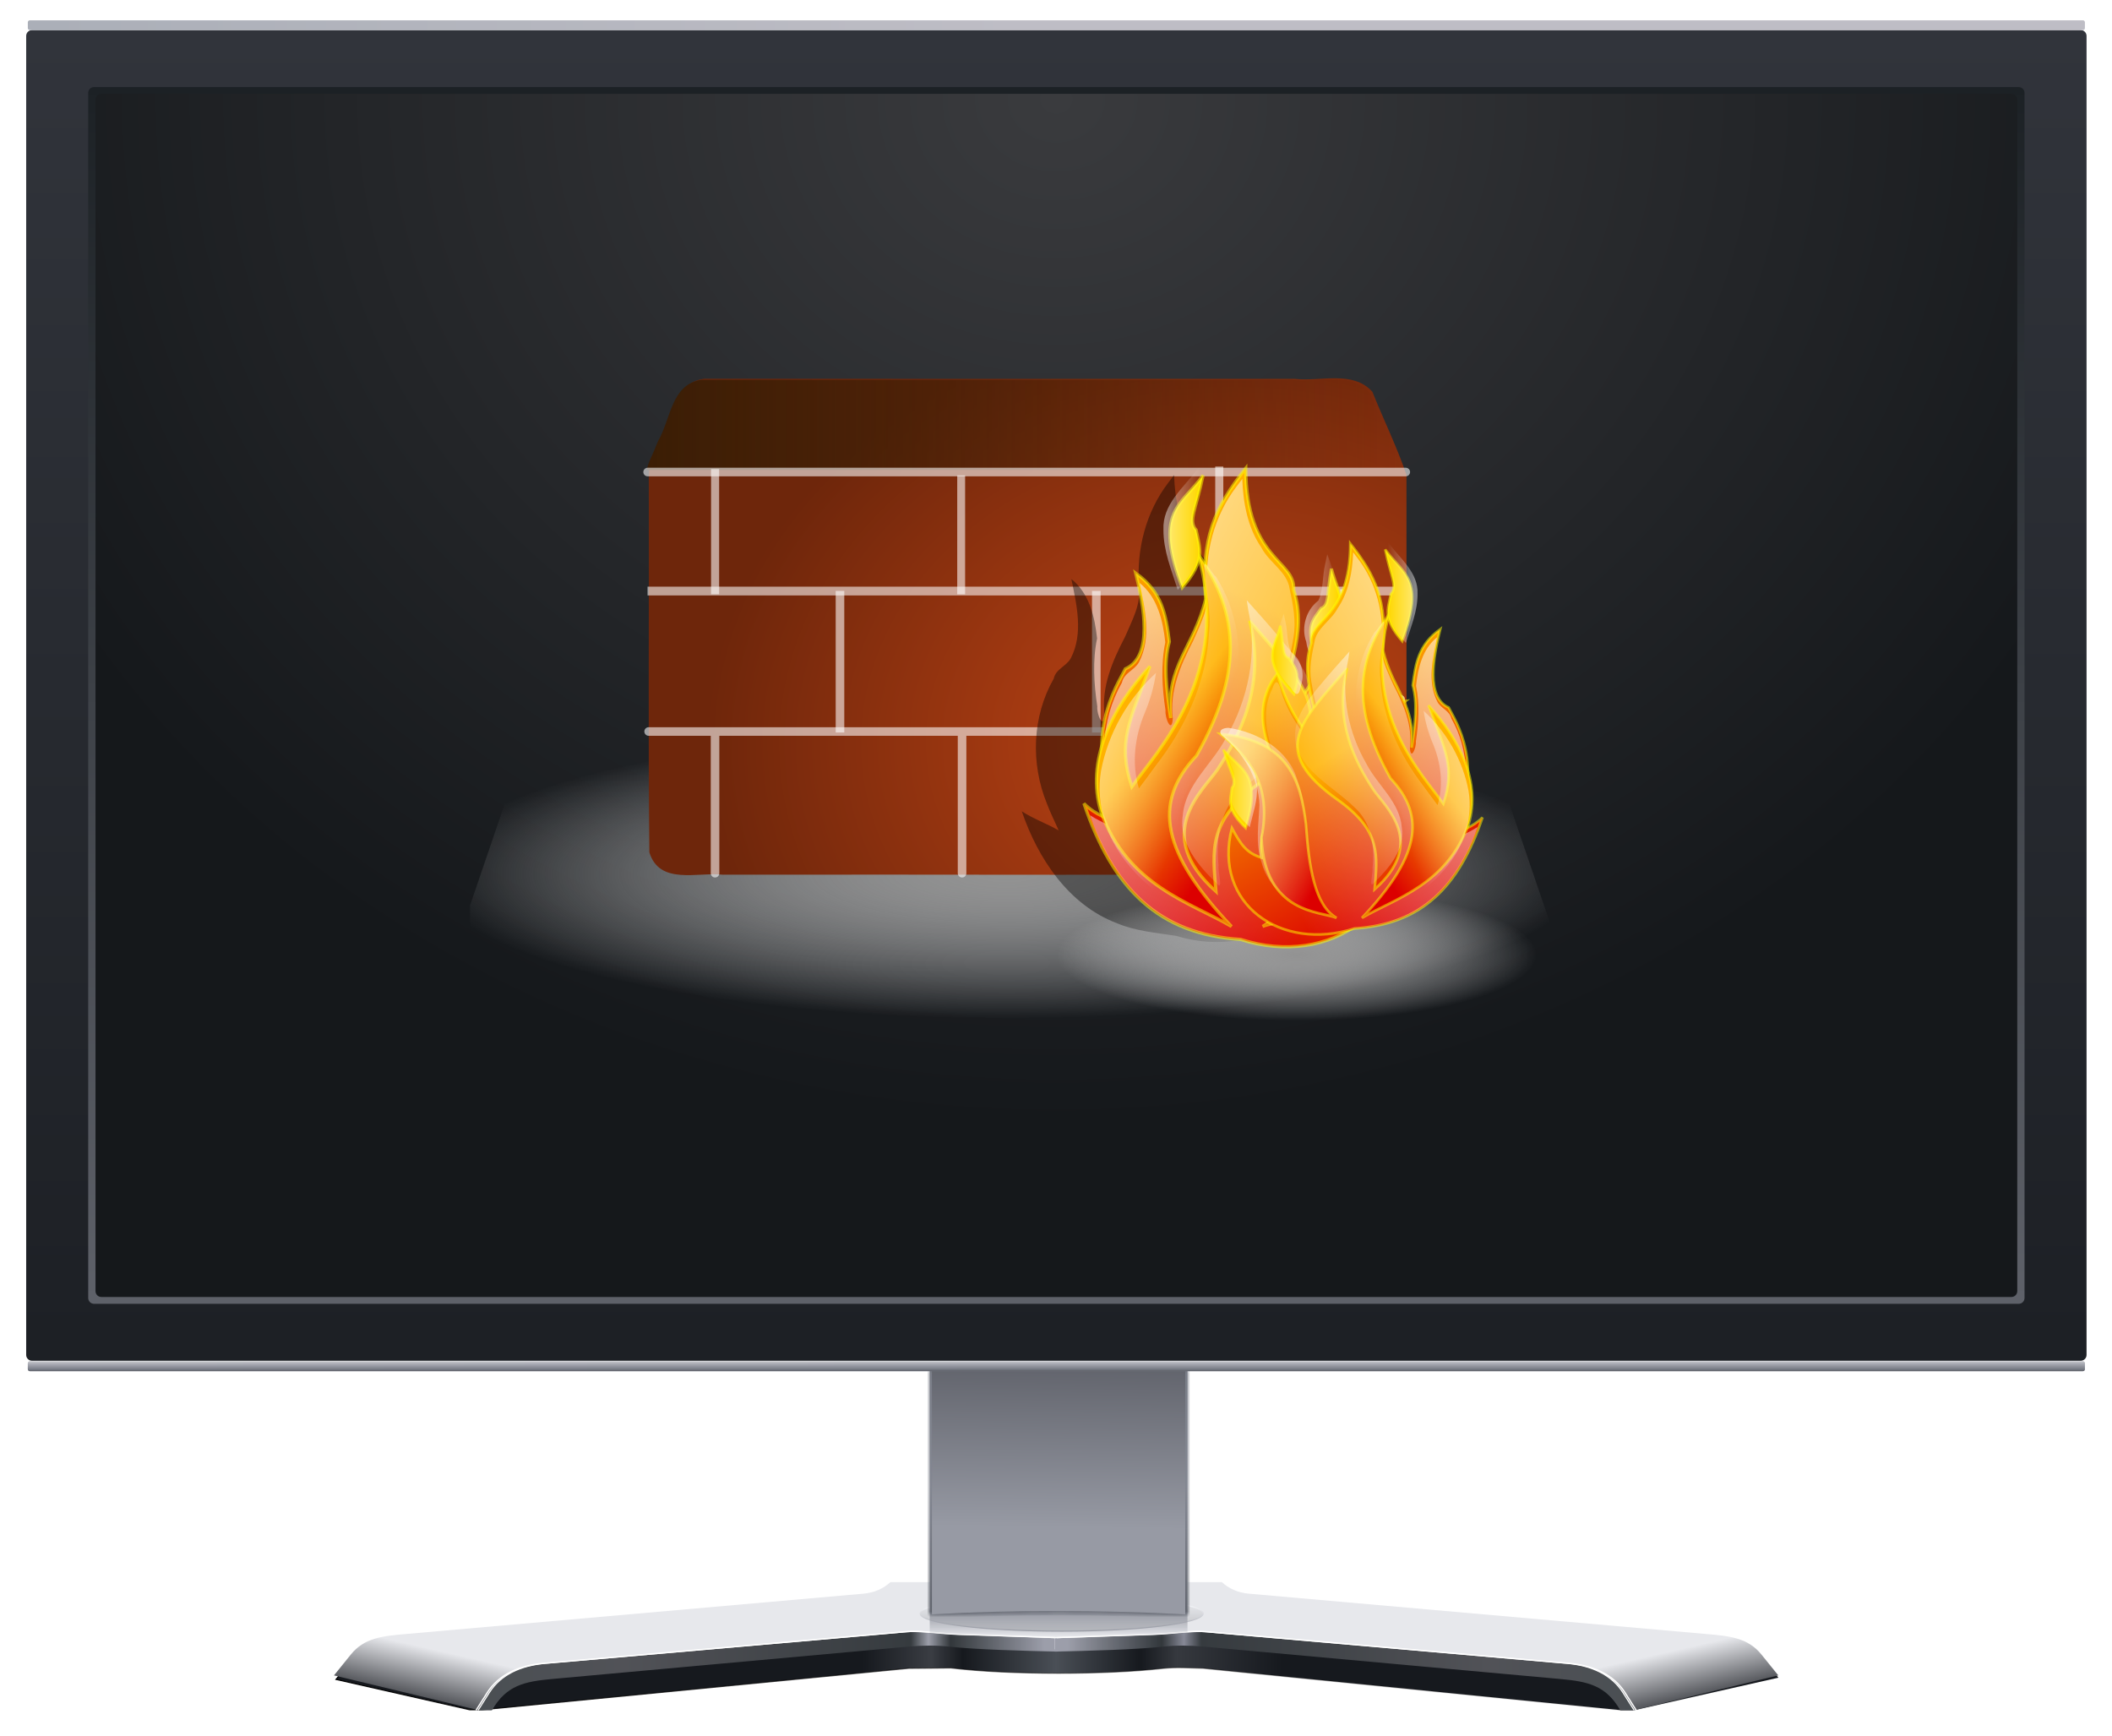 <svg width="382" height="314" viewBox="0 0 382 314" fill="none" xmlns="http://www.w3.org/2000/svg">
<path fill-rule="evenodd" clip-rule="evenodd" d="M321.661 303.455L295.558 309.333H293.166L217.601 301.765C215.208 301.707 212.708 301.521 210.287 301.795C200.365 302.918 182.787 303.005 171.957 301.697L164.37 301.765L87.135 309.265H84.977L60.769 303.767L64.597 299.246C66.276 297.254 68.698 296.609 71.969 296.316L161.098 288.455C162.612 288.328 163.989 287.596 165.21 286.58H185.873H221.009C222.278 287.693 223.831 288.484 225.95 288.67L308.517 295.935C312.94 296.326 316.173 296.658 318.595 299.656L321.661 303.455Z" fill="url(#paint0_linear_104_88)" stroke="url(#paint1_linear_104_88)" stroke-width="0.197"/>
<path fill-rule="evenodd" clip-rule="evenodd" d="M60.406 303.045L86.501 309.323H88.902C91.52 304.796 94.964 303.753 99.844 303.301L164.454 297.436C166.835 297.2 169.354 297.18 171.775 297.456C176.321 297.968 184.941 298.302 191.297 298.341L191.317 286.179H161.049C159.79 287.301 158.235 288.088 156.109 288.265L73.532 295.547C69.124 295.921 65.896 296.255 63.456 299.266L60.406 303.045Z" fill="url(#paint2_linear_104_88)"/>
<path fill-rule="evenodd" clip-rule="evenodd" d="M86.462 309.343H88.981C91.598 304.796 94.944 304.147 99.844 303.694L164.434 297.83C166.815 297.613 169.334 297.574 171.755 297.849C176.301 298.361 185.472 298.617 191.278 298.735V296.216L173.467 295.606C170.279 295.488 166.717 294.917 164.178 295.134L98.663 300.86C94.255 301.234 90.555 302.887 88.489 306.154L86.462 309.343Z" fill="url(#paint3_linear_104_88)"/>
<g filter="url(#filter0_f_104_88)">
<path d="M190.904 296.216L173.487 295.606C170.299 295.488 166.737 294.917 164.198 295.134L98.683 300.86C94.255 301.234 90.575 302.887 88.508 306.154L86.481 309.343" stroke="white" stroke-width="0.197"/>
</g>
<g filter="url(#filter1_f_104_88)">
<path d="M191.337 296.216L173.113 295.606C169.944 295.488 166.382 294.917 163.844 295.134L98.329 300.86C93.901 301.234 90.221 302.887 88.135 306.154L86.108 309.343" stroke="white" stroke-width="0.236"/>
</g>
<path fill-rule="evenodd" clip-rule="evenodd" d="M321.643 303.045L295.548 309.323H293.147C290.529 304.796 287.085 303.753 282.205 303.301L217.595 297.436C215.214 297.2 212.695 297.18 210.274 297.456C205.728 297.968 197.108 298.302 190.752 298.341L190.732 286.179H221C222.259 287.301 223.814 288.088 225.94 288.265L308.517 295.547C312.925 295.921 316.153 296.255 318.593 299.266L321.643 303.045Z" fill="url(#paint4_linear_104_88)"/>
<path fill-rule="evenodd" clip-rule="evenodd" d="M295.587 309.343H293.068C290.451 304.796 287.105 304.147 282.205 303.694L217.615 297.83C215.234 297.613 212.715 297.574 210.294 297.849C205.748 298.361 196.577 298.617 190.771 298.735V296.216L208.582 295.606C211.77 295.488 215.332 294.917 217.871 295.134L283.386 300.86C287.794 301.234 291.494 302.887 293.56 306.154L295.587 309.343Z" fill="url(#paint5_linear_104_88)"/>
<g filter="url(#filter2_f_104_88)">
<path d="M191.145 296.216L208.562 295.606C211.75 295.488 215.312 294.917 217.851 295.134L283.366 300.86C287.794 301.234 291.474 302.887 293.54 306.154L295.567 309.343" stroke="white" stroke-width="0.197"/>
</g>
<g filter="url(#filter3_f_104_88)">
<path d="M190.712 296.216L208.936 295.606C212.105 295.488 215.667 294.917 218.205 295.134L283.72 300.86C288.148 301.234 291.828 302.887 293.914 306.154L295.941 309.343" stroke="white" stroke-width="0.236"/>
</g>
<path d="M217.621 291.853C217.621 293.611 206.166 295.037 192.025 295.037C177.885 295.037 166.43 293.611 166.43 291.853C166.43 290.086 177.885 288.66 192.025 288.66C206.166 288.66 217.621 290.086 217.621 291.853Z" fill="url(#paint6_linear_104_88)" stroke="url(#paint7_linear_104_88)" stroke-width="0.197"/>
<path d="M168.513 290.883H214.427C214.624 290.883 214.781 291.04 214.781 291.237V299.424C214.781 299.64 168.159 295.901 168.159 299.424V291.237C168.159 291.04 168.317 290.883 168.513 290.883Z" fill="url(#paint8_linear_104_88)"/>
<path d="M168.513 247.547H214.427C214.624 247.547 214.781 247.705 214.781 247.902V291.65C214.781 291.847 214.624 292.004 214.427 292.004C199.155 291.139 183.805 291.296 168.513 292.004C168.317 292.004 168.159 291.847 168.159 291.65V247.902C168.159 247.705 168.317 247.547 168.513 247.547Z" fill="url(#paint9_linear_104_88)"/>
<mask id="mask0_104_88" style="mask-type:luminance" maskUnits="userSpaceOnUse" x="168" y="247" width="47" height="46">
<path d="M168.513 247.547H214.427C214.624 247.547 214.781 247.705 214.781 247.902V291.65C214.781 291.847 214.624 292.004 214.427 292.004C199.155 291.139 183.805 291.296 168.513 292.004C168.317 292.004 168.159 291.847 168.159 291.65V247.902C168.159 247.705 168.317 247.547 168.513 247.547Z" fill="white"/>
</mask>
<g mask="url(#mask0_104_88)">
<g filter="url(#filter4_f_104_88)">
<path d="M168.513 247.547H214.427C214.624 247.547 214.781 247.705 214.781 247.902V292.044C214.781 292.241 214.624 292.398 214.427 292.398C198.939 291.591 183.628 291.552 168.513 292.398C168.317 292.398 168.159 292.241 168.159 292.044V247.902C168.159 247.705 168.317 247.547 168.513 247.547Z" stroke="url(#paint10_linear_104_88)" stroke-width="0.787"/>
</g>
</g>
<path d="M365.735 233.757C365.97 233.992 366.151 234.24 366.286 234.491C366.252 235.395 365.975 235.88 364.484 235.879C364.321 235.766 364.159 235.638 364.007 235.486C362.81 233.92 365.214 235.328 364.889 233.154C365.178 233.292 365.473 233.495 365.735 233.757Z" fill="url(#paint11_radial_104_88)"/>
<path d="M16.345 233.757C16.11 233.992 15.929 234.24 15.794 234.491C15.828 235.395 16.105 235.88 17.596 235.879C17.759 235.766 17.921 235.638 18.073 235.486C19.27 233.92 16.866 235.328 17.191 233.154C16.901 233.292 16.607 233.495 16.345 233.757Z" fill="url(#paint12_radial_104_88)"/>
<path d="M376.344 5.444H5.787C5.206 5.444 4.736 5.915 4.736 6.496V245.079C4.736 245.66 5.206 246.131 5.787 246.131H376.344C376.925 246.131 377.396 245.66 377.396 245.079V6.496C377.396 5.915 376.925 5.444 376.344 5.444Z" fill="url(#paint13_linear_104_88)"/>
<path d="M365.127 15.749H17.005C16.424 15.749 15.953 16.22 15.953 16.8V234.778C15.953 235.359 16.424 235.83 17.005 235.83H365.127C365.708 235.83 366.179 235.359 366.179 234.778V16.8C366.179 16.22 365.708 15.749 365.127 15.749Z" fill="url(#paint14_linear_104_88)"/>
<path d="M376.738 3.673H5.394C5.193 3.673 5.031 3.836 5.031 4.036V5.082C5.031 5.282 5.193 5.444 5.394 5.444H376.738C376.938 5.444 377.101 5.282 377.101 5.082V4.036C377.101 3.836 376.938 3.673 376.738 3.673Z" fill="url(#paint15_linear_104_88)"/>
<path d="M376.738 246.241H5.394C5.193 246.241 5.031 246.403 5.031 246.604V247.649C5.031 247.85 5.193 248.012 5.394 248.012H376.738C376.938 248.012 377.101 247.85 377.101 247.649V246.604C377.101 246.403 376.938 246.241 376.738 246.241Z" fill="url(#paint16_linear_104_88)"/>
<path d="M363.812 16.973H18.328C17.747 16.973 17.276 17.444 17.276 18.024V233.543C17.276 234.123 17.747 234.594 18.328 234.594H363.812C364.393 234.594 364.864 234.123 364.864 233.543V18.024C364.864 17.444 364.393 16.973 363.812 16.973Z" fill="url(#paint17_radial_104_88)"/>
<path d="M376.738 246.241H5.394C5.193 246.241 5.031 246.403 5.031 246.604V247.649C5.031 247.85 5.193 248.012 5.394 248.012H376.738C376.938 248.012 377.101 247.85 377.101 247.649V246.604C377.101 246.403 376.938 246.241 376.738 246.241Z" fill="url(#paint18_linear_104_88)"/>
<path opacity="0.656" d="M376.738 246.241H5.394C5.193 246.241 5.031 246.403 5.031 246.604V247.649C5.031 247.85 5.193 248.012 5.394 248.012H376.738C376.938 248.012 377.101 247.85 377.101 247.649V246.604C377.101 246.403 376.938 246.241 376.738 246.241Z" fill="url(#paint19_linear_104_88)"/>
<g clip-path="url(#clip0_104_88)">
<path fill-rule="evenodd" clip-rule="evenodd" d="M94.22 136.783L78.055 184.189H286.231L268.424 131.963H96.303L94.22 136.783Z" fill="url(#paint20_radial_104_88)"/>
<path d="M127.34 68.515C121.835 69.251 121.781 75.682 119.475 79.594C117.589 84.366 117.293 83.515 117.348 87.863C117.416 109.963 117.212 132.078 117.451 154.169C119.284 160.143 126.138 157.708 130.769 158.214C170.627 158.144 210.497 158.35 250.346 158.111C256.32 156.279 253.886 149.424 254.391 144.795V85.898C252.674 80.845 250.237 75.891 248.227 70.865C244.678 66.923 238.843 69.079 234.123 68.522C198.528 68.518 162.933 68.534 127.342 68.515H127.34Z" fill="url(#paint21_radial_104_88)"/>
<path d="M240.454 68.615C238.174 68.658 235.809 68.963 233.671 68.709C198.077 68.706 162.488 68.721 126.893 68.7C121.388 69.439 121.327 75.879 119.021 79.791C117.774 82.943 117.22 83.636 117.005 85.005H253.559C251.876 80.324 249.644 75.725 247.779 71.056C245.838 68.9 243.207 68.564 240.455 68.615H240.454Z" fill="url(#paint22_linear_104_88)"/>
<path d="M117.32 132.314H254.449M129.331 132.341V157.941M174.01 132.341V157.941" stroke="white" stroke-opacity="0.577" stroke-width="1.553" stroke-linecap="round"/>
<path fill-rule="evenodd" clip-rule="evenodd" d="M151.93 106.884V132.49Z" fill="black"/>
<path d="M151.93 106.884V132.49" stroke="white" stroke-opacity="0.577" stroke-width="1.554"/>
<path fill-rule="evenodd" clip-rule="evenodd" d="M198.292 106.884V132.49Z" fill="black"/>
<path d="M198.292 106.884V132.49" stroke="white" stroke-opacity="0.577" stroke-width="1.554"/>
<path fill-rule="evenodd" clip-rule="evenodd" d="M243.176 106.578V132.184Z" fill="black"/>
<path d="M243.176 106.578V132.184" stroke="white" stroke-opacity="0.577" stroke-width="1.554"/>
<path fill-rule="evenodd" clip-rule="evenodd" d="M220.591 132.033V157.642Z" fill="black"/>
<path d="M220.591 132.033V157.642" stroke="white" stroke-opacity="0.577" stroke-width="1.554"/>
<path d="M117.12 106.908H254.524" stroke="white" stroke-opacity="0.565" stroke-width="1.587"/>
<path d="M117.136 85.38H254.265" stroke="white" stroke-opacity="0.577" stroke-width="1.553" stroke-linecap="round"/>
<path fill-rule="evenodd" clip-rule="evenodd" d="M173.848 85.989V107.492Z" fill="black"/>
<path d="M173.848 85.989V107.492" stroke="white" stroke-opacity="0.577" stroke-width="1.424"/>
<path fill-rule="evenodd" clip-rule="evenodd" d="M129.341 84.844V107.486Z" fill="black"/>
<path d="M129.341 84.844V107.486" stroke="white" stroke-opacity="0.577" stroke-width="1.461"/>
<path fill-rule="evenodd" clip-rule="evenodd" d="M220.531 84.39V107.032Z" fill="black"/>
<path d="M220.531 84.39V107.032" stroke="white" stroke-opacity="0.577" stroke-width="1.461"/>
<path fill-rule="evenodd" clip-rule="evenodd" d="M211.282 87.346C207.231 92.665 205.512 99.46 206.028 106.088C206.414 109.326 204.693 112.342 203.466 115.237C201.212 119.55 199.171 124.261 199.787 129.248C199.609 132.119 198.333 129.224 198.468 127.778C197.857 123.715 197.595 119.502 198.428 115.475C198.009 111.558 197.017 107.312 193.781 104.736C194.741 109.388 195.99 114.629 193.671 119.069C192.841 120.559 190.979 120.967 190.589 122.753C186.687 129.591 186.392 138.116 189.357 145.357C189.973 147.006 190.779 148.579 191.476 150.195C189.3 148.952 186.914 148.111 184.811 146.749C187.724 155.276 193.26 163.663 202.001 166.982C205.439 168.444 209.188 168.717 212.817 169.293C220.777 171.78 230.656 170.147 235.908 163.22C238.994 159.212 239.851 153.803 238.8 148.919C237.41 151.73 235.002 154.009 231.891 154.73C232.608 151.122 231.518 147.511 229.653 144.422C227.64 141.13 227.167 136.965 228.772 133.405C231.21 128.064 233.054 121.599 230.213 116.039C229.334 113.474 228.718 115.047 228.272 116.866C226.415 122.575 222.669 127.432 218.429 131.597C218.72 125.772 220.753 120.261 221.618 114.537C222.11 111.62 221.545 108.693 220.934 105.869C220.518 102.696 217.21 101.068 215.815 98.349C213.328 94.736 212.501 90.241 212.355 85.927C211.999 86.4 211.639 86.873 211.282 87.346Z" fill="black" fill-opacity="0.405"/>
<path fill-rule="evenodd" clip-rule="evenodd" d="M277.947 172.691C277.992 174.267 276.904 175.829 274.744 177.289C272.585 178.748 269.397 180.075 265.364 181.194C261.332 182.312 256.535 183.2 251.25 183.806C245.965 184.412 240.296 184.724 234.571 184.724C228.846 184.724 223.177 184.412 217.892 183.806C212.607 183.2 207.81 182.312 203.777 181.194C199.745 180.075 196.557 178.748 194.398 177.289C192.238 175.829 191.149 174.267 191.195 172.691C191.149 171.116 192.238 169.553 194.398 168.094C196.557 166.634 199.745 165.307 203.777 164.189C207.81 163.07 212.607 162.182 217.892 161.576C223.177 160.97 228.846 160.659 234.571 160.659C240.296 160.659 245.965 160.97 251.25 161.576C256.535 162.182 261.332 163.07 265.364 164.189C269.397 165.307 272.585 166.634 274.744 168.094C276.904 169.553 277.992 171.116 277.947 172.691Z" fill="url(#paint23_radial_104_88)"/>
<path fill-rule="evenodd" clip-rule="evenodd" d="M196.052 145.333C201.279 160.787 209.552 168.982 224.383 169.92C240.694 175.148 255.838 164.455 251.543 147.676C249.592 151.265 248.343 153.217 244.989 154.23C246.316 144.943 237.807 143.381 241.943 133.392C244.832 127.226 246.548 119.656 241.475 113.488C239.37 120.513 236.794 125.197 231.642 130.348C232.188 121.761 236.716 114.815 233.983 106.698C234.372 101.236 225.396 101.39 225.32 84.688C219.623 91.869 217.201 97.41 218.061 108.336C215.952 117.158 210.801 120.356 211.739 129.881C210.958 124.572 210.412 119.967 211.504 116.064C210.879 111.226 210.255 107.088 205.417 103.655C206.901 109.663 208.617 118.718 203.544 120.98C202.138 123.869 195.114 133.781 202.841 149.314C200.579 147.987 198.314 147.598 196.052 145.333Z" fill="url(#paint24_linear_104_88)" stroke="#FFFF00" stroke-opacity="0.504" stroke-width="0.583"/>
<path fill-rule="evenodd" clip-rule="evenodd" d="M223.62 88.051C219.569 93.371 217.85 100.166 218.366 106.79C218.753 110.031 217.031 113.047 215.804 115.942C213.55 120.256 211.509 124.967 212.125 129.951C211.95 132.824 210.674 129.929 210.806 128.483C210.195 124.421 209.933 120.204 210.768 116.18C210.347 112.264 209.355 108.017 206.12 105.442C207.082 110.09 208.331 115.331 206.011 119.775C205.179 121.264 203.319 121.669 202.93 123.459C199.025 130.297 198.733 138.822 201.695 146.062C202.311 147.711 203.117 149.284 203.814 150.9C201.641 149.657 199.252 148.814 197.152 147.454C200.063 155.979 205.601 164.369 214.342 167.688C217.777 169.15 221.526 169.423 225.158 169.999C233.118 172.485 242.997 170.853 248.249 163.925C251.332 159.917 252.189 154.509 251.141 149.625C249.749 152.436 247.34 154.714 244.229 155.436C244.946 151.828 243.856 148.214 241.991 145.127C239.981 141.835 239.505 137.67 241.113 134.11C243.548 128.77 245.392 122.305 242.554 116.745C241.675 114.177 241.056 115.753 240.61 117.572C238.756 123.28 235.007 128.137 230.767 132.302C231.061 126.478 233.094 120.967 233.956 115.242C234.451 112.326 233.883 109.399 233.272 106.574C232.856 103.401 229.55 101.771 228.153 99.055C225.666 95.44 224.839 90.947 224.693 86.632C224.337 87.105 223.98 87.578 223.62 88.051Z" fill="url(#paint25_linear_104_88)"/>
<path fill-rule="evenodd" clip-rule="evenodd" d="M222.745 167.577C210.333 154.465 208.225 145.333 216.423 136.67C225.631 120.28 223.369 109.977 216.655 100.141C222.977 121.918 209.163 135.967 204.714 142.289C202.06 134.094 204.325 130.581 207.993 120.513C200.811 128.318 196.441 137.762 199.095 146.738C203.933 160.241 215.328 163.206 222.745 167.577Z" fill="url(#paint26_linear_104_88)" stroke="#FFFF00" stroke-opacity="0.504" stroke-width="0.583"/>
<path fill-rule="evenodd" clip-rule="evenodd" d="M237.805 118.034C236.14 113.196 237.499 112.161 238.956 110.047C240.459 109.461 239.997 107.42 240.818 102.874C242.059 107.947 245.394 110.255 237.805 118.034Z" fill="#FFD700" stroke="#FFFF00" stroke-opacity="0.504" stroke-width="0.583"/>
<path fill-rule="evenodd" clip-rule="evenodd" d="M239.675 102.079C239.167 104.236 239.397 106.612 238.459 108.626C236.256 110.307 235.297 113.428 236.261 116.08C236.561 118.302 237.256 118.685 238.489 116.656C241.118 113.95 243.581 110.072 242.083 106.193C241.408 104.215 240.816 102.206 240.062 100.254C239.932 100.863 239.802 101.471 239.675 102.079Z" fill="url(#paint27_linear_104_88)"/>
<path fill-rule="evenodd" clip-rule="evenodd" d="M248.5 147.676C252.792 143.538 251.935 141.743 251.543 138.778C250.294 137.373 251.857 135.5 253.416 130.348C249.438 134.954 244.754 135.578 248.5 147.676Z" fill="#FFD700" stroke="#FFFF00" stroke-opacity="0.504" stroke-width="0.583"/>
<path fill-rule="evenodd" clip-rule="evenodd" d="M228.364 167.577C233.202 164.847 234.529 156.26 235.153 146.738C236.324 137.527 238.667 128.318 254.119 126.834C247.797 131.908 242.646 138.151 244.989 149.781C244.364 166.72 231.796 166.096 228.364 167.577Z" fill="url(#paint28_linear_104_88)" stroke="#FFFF00" stroke-opacity="0.504" stroke-width="0.583"/>
<path fill-rule="evenodd" clip-rule="evenodd" d="M252.338 125.488C245.748 126.424 238.956 130.383 237.024 137.108C233.918 145.514 235.634 155.079 231.402 163.152C229.794 163.85 230.186 166.847 232.172 166.261C237.986 165.207 243.508 161.166 244.981 155.238C246.4 151.119 245.594 146.765 245.443 142.535C245.638 136.402 249.189 130.87 253.852 127.086C254.668 125.91 253.306 125.516 252.338 125.488Z" fill="url(#paint29_linear_104_88)"/>
<path fill-rule="evenodd" clip-rule="evenodd" d="M252.419 128.702C249.765 131.513 245.911 134.143 246.005 138.465C245.808 141.562 246.911 144.514 247.597 147.487C249.903 145.287 252.522 142.422 251.678 138.951C251.67 137.424 250.519 136.086 251.424 134.597C252.292 132.237 253.2 129.891 253.806 127.443C253.343 127.862 252.881 128.281 252.419 128.702Z" fill="url(#paint30_linear_104_88)"/>
<path fill-rule="evenodd" clip-rule="evenodd" d="M219.934 161.255C219.309 153.763 218.45 148.376 227.896 141.587C243.894 130.427 236.013 123.948 226.023 112.318C228.988 123.869 224.226 133.078 220.169 139.246C217.515 143.07 208.303 150.873 219.934 161.255Z" fill="url(#paint31_linear_104_88)" stroke="#FFFF00" stroke-opacity="0.504" stroke-width="0.583"/>
<path fill-rule="evenodd" clip-rule="evenodd" d="M213.831 106.293C218.153 101.317 217.042 99.269 216.336 95.843C214.836 94.264 216.371 92.026 217.601 85.984C213.666 91.491 208.587 92.407 213.831 106.293Z" fill="#FFD700" stroke="#FFFF00" stroke-opacity="0.504" stroke-width="0.583"/>
<path fill-rule="evenodd" clip-rule="evenodd" d="M216.566 84.924C214.05 88.214 210.233 91.251 210.433 95.811C210.406 99.603 211.901 103.142 213.017 106.698C215.298 104.096 217.725 100.787 216.709 97.118C216.717 95.666 215.701 94.539 215.671 93.168C216.228 89.931 217.377 86.805 217.831 83.539C217.409 84 216.988 84.462 216.566 84.924Z" fill="url(#paint32_linear_104_88)"/>
<path fill-rule="evenodd" clip-rule="evenodd" d="M225.78 110.382C227.512 118.256 225.729 126.553 221.745 133.47C219.272 138.227 214.393 141.87 213.928 147.527C213.182 152.46 216.736 156.571 220.028 159.755C221.369 161.441 220.22 157.455 220.401 156.522C219.866 151.671 220.699 146.227 224.612 142.9C228.972 138.659 235.188 135.721 237.275 129.627C238.689 124.245 234.924 119.421 231.642 115.599C229.664 113.199 227.577 110.893 225.502 108.574C225.596 109.177 225.688 109.78 225.78 110.382Z" fill="url(#paint33_linear_104_88)"/>
<path fill-rule="evenodd" clip-rule="evenodd" d="M217.917 103.396C218.088 107.12 219.147 110.807 218.661 114.566C218.234 123.34 214.379 131.594 209.055 138.462C208.068 139.865 207.017 141.222 205.998 142.603C204.638 138.07 205.252 133.181 207.084 128.881C208.049 126.58 208.728 124.194 209.082 121.723C203.995 126.364 200.403 132.689 199.141 139.462C198.116 145.725 200.319 152.163 204.474 156.868C209.695 163.031 217.207 166.493 224.488 169.588C220.363 163.788 214.62 158.552 213.401 151.219C212.563 146.962 214.239 142.692 217.036 139.508C220.236 135.111 222.228 129.883 223.412 124.602C224.95 117.729 223.718 110.293 219.961 104.333C219.034 103.655 217.377 100.094 217.917 103.396Z" fill="url(#paint34_linear_104_88)"/>
<path fill-rule="evenodd" clip-rule="evenodd" d="M268.141 147.858C263.871 160.481 257.113 167.175 245 167.941C231.676 172.211 219.306 163.477 222.814 149.772C224.408 152.704 225.428 154.298 228.168 155.126C227.084 147.54 234.034 146.264 230.656 138.104C228.296 133.069 226.894 126.885 231.038 121.847C232.758 127.585 234.862 131.411 239.07 135.618C238.624 128.605 234.926 122.931 237.158 116.301C236.84 111.839 244.172 111.965 244.233 98.323C248.887 104.188 250.865 108.714 250.163 117.639C251.885 124.845 256.093 127.457 255.327 135.236C255.965 130.901 256.411 127.139 255.519 123.951C256.029 119.999 256.539 116.619 260.491 113.815C259.279 118.723 257.877 126.119 262.021 127.967C263.169 130.327 268.907 138.422 262.595 151.11C264.443 150.026 266.293 149.708 268.141 147.858Z" fill="url(#paint35_linear_104_88)" stroke="#FFFF00" stroke-opacity="0.504" stroke-width="0.476"/>
<path fill-rule="evenodd" clip-rule="evenodd" d="M245.622 101.07C248.931 105.415 250.336 110.965 249.914 116.376C249.598 119.023 251.004 121.487 252.007 123.851C253.848 127.375 255.515 131.223 255.011 135.294C255.155 137.641 256.197 135.276 256.089 134.095C256.588 130.777 256.802 127.333 256.12 124.046C256.464 120.847 257.274 117.378 259.917 115.275C259.131 119.072 258.111 123.352 260.005 126.982C260.685 128.198 262.204 128.53 262.522 129.991C265.712 135.576 265.951 142.54 263.531 148.454C263.028 149.801 262.37 151.086 261.8 152.406C263.575 151.39 265.527 150.701 267.242 149.591C264.864 156.554 260.341 163.407 253.201 166.118C250.395 167.312 247.333 167.535 244.366 168.005C237.864 170.036 229.795 168.703 225.506 163.045C222.987 159.771 222.287 155.353 223.143 151.364C224.28 153.66 226.247 155.521 228.788 156.11C228.203 153.163 229.093 150.211 230.616 147.69C232.259 145.001 232.647 141.599 231.334 138.692C229.345 134.329 227.839 129.048 230.157 124.507C230.875 122.41 231.38 123.697 231.745 125.183C233.259 129.845 236.321 133.813 239.785 137.215C239.544 132.457 237.884 127.956 237.18 123.28C236.776 120.898 237.239 118.507 237.738 116.2C238.078 113.608 240.778 112.276 241.92 110.058C243.951 107.105 244.626 103.435 244.746 99.91C245.037 100.297 245.328 100.683 245.622 101.07Z" fill="url(#paint36_linear_104_88)"/>
<path fill-rule="evenodd" clip-rule="evenodd" d="M246.337 166.027C256.475 155.318 258.197 147.858 251.501 140.782C243.98 127.395 245.827 118.979 251.311 110.945C246.148 128.733 257.431 140.208 261.065 145.372C263.233 138.678 261.383 135.808 258.387 127.585C264.253 133.96 267.823 141.674 265.655 149.006C261.703 160.036 252.395 162.457 246.337 166.027Z" fill="url(#paint37_linear_104_88)" stroke="#FFFF00" stroke-opacity="0.504" stroke-width="0.476"/>
<path fill-rule="evenodd" clip-rule="evenodd" d="M234.036 125.56C235.396 121.608 234.286 120.763 233.096 119.036C231.868 118.557 232.246 116.891 231.575 113.177C230.561 117.321 227.837 119.206 234.036 125.56Z" fill="#FFD700" stroke="#FFFF00" stroke-opacity="0.504" stroke-width="0.476"/>
<path fill-rule="evenodd" clip-rule="evenodd" d="M232.508 112.528C232.923 114.29 232.736 116.23 233.502 117.875C235.301 119.248 236.085 121.798 235.297 123.964C235.052 125.779 234.484 126.092 233.478 124.434C231.33 122.224 229.318 119.056 230.541 115.888C231.093 114.272 231.577 112.632 232.193 111.037C232.299 111.535 232.405 112.031 232.508 112.528Z" fill="url(#paint38_linear_104_88)"/>
<path fill-rule="evenodd" clip-rule="evenodd" d="M225.3 149.772C221.794 146.392 222.494 144.926 222.814 142.504C223.834 141.356 222.558 139.826 221.285 135.618C224.534 139.38 228.36 139.89 225.3 149.772Z" fill="#FFD700" stroke="#FFFF00" stroke-opacity="0.504" stroke-width="0.476"/>
<path fill-rule="evenodd" clip-rule="evenodd" d="M241.748 166.027C237.796 163.797 236.712 156.784 236.202 149.006C235.246 141.482 233.332 133.96 220.711 132.748C225.874 136.892 230.082 141.992 228.168 151.492C228.678 165.327 238.944 164.817 241.748 166.027Z" fill="url(#paint39_linear_104_88)" stroke="#FFFF00" stroke-opacity="0.504" stroke-width="0.476"/>
<path fill-rule="evenodd" clip-rule="evenodd" d="M222.165 131.649C227.548 132.413 233.096 135.647 234.674 141.14C237.211 148.006 235.809 155.819 239.266 162.413C240.58 162.983 240.26 165.431 238.637 164.952C233.888 164.091 229.378 160.791 228.175 155.949C227.016 152.585 227.674 149.028 227.797 145.573C227.638 140.564 224.737 136.045 220.929 132.954C220.262 131.993 221.375 131.671 222.165 131.649Z" fill="url(#paint40_linear_104_88)"/>
<path fill-rule="evenodd" clip-rule="evenodd" d="M222.099 134.274C224.267 136.57 227.415 138.718 227.338 142.248C227.499 144.778 226.598 147.189 226.038 149.617C224.154 147.82 222.015 145.48 222.704 142.646C222.711 141.398 223.651 140.305 222.911 139.089C222.203 137.162 221.461 135.245 220.967 133.245C221.344 133.587 221.722 133.93 222.099 134.274Z" fill="url(#paint41_linear_104_88)"/>
<path fill-rule="evenodd" clip-rule="evenodd" d="M248.633 160.863C249.143 154.744 249.845 150.344 242.13 144.798C229.062 135.682 235.5 130.391 243.659 120.891C241.238 130.327 245.128 137.848 248.441 142.886C250.609 146.01 258.133 152.384 248.633 160.863Z" fill="url(#paint42_linear_104_88)" stroke="#FFFF00" stroke-opacity="0.504" stroke-width="0.476"/>
<path fill-rule="evenodd" clip-rule="evenodd" d="M253.618 115.97C250.088 111.906 250.996 110.233 251.572 107.434C252.797 106.144 251.543 104.317 250.539 99.382C253.753 103.879 257.901 104.628 253.618 115.97Z" fill="#FFD700" stroke="#FFFF00" stroke-opacity="0.504" stroke-width="0.476"/>
<path fill-rule="evenodd" clip-rule="evenodd" d="M251.384 98.515C253.44 101.203 256.557 103.683 256.393 107.408C256.416 110.506 255.195 113.396 254.283 116.301C252.42 114.175 250.437 111.473 251.267 108.476C251.261 107.29 252.091 106.369 252.115 105.249C251.66 102.605 250.722 100.052 250.351 97.384C250.695 97.761 251.04 98.138 251.384 98.515Z" fill="url(#paint43_linear_104_88)"/>
<path fill-rule="evenodd" clip-rule="evenodd" d="M243.858 119.31C242.443 125.741 243.9 132.519 247.154 138.168C249.174 142.054 253.159 145.03 253.539 149.651C254.148 153.68 251.245 157.037 248.556 159.638C247.461 161.016 248.399 157.759 248.252 156.998C248.689 153.035 248.009 148.589 244.812 145.871C241.251 142.407 236.173 140.007 234.469 135.029C233.314 130.633 236.39 126.693 239.07 123.571C240.686 121.611 242.39 119.727 244.086 117.833C244.008 118.326 243.933 118.818 243.858 119.31Z" fill="url(#paint44_linear_104_88)"/>
<path fill-rule="evenodd" clip-rule="evenodd" d="M250.28 113.603C250.141 116.645 249.276 119.657 249.673 122.728C250.022 129.894 253.17 136.636 257.519 142.246C258.325 143.392 259.184 144.5 260.016 145.628C261.127 141.926 260.626 137.932 259.129 134.42C258.341 132.541 257.787 130.591 257.497 128.574C261.652 132.364 264.586 137.53 265.617 143.063C266.454 148.178 264.655 153.437 261.261 157.28C256.996 162.314 250.861 165.142 244.913 167.67C248.282 162.932 252.974 158.656 253.969 152.666C254.654 149.189 253.285 145.701 251 143.1C248.386 139.508 246.759 135.239 245.792 130.925C244.536 125.311 245.543 119.237 248.611 114.369C249.369 113.815 250.722 110.906 250.28 113.603Z" fill="url(#paint45_linear_104_88)"/>
</g>
<defs>
<filter id="filter0_f_104_88" x="86.047" y="294.635" width="105.211" height="15.111" filterUnits="userSpaceOnUse" color-interpolation-filters="sRGB">
<feFlood flood-opacity="0" result="BackgroundImageFix"/>
<feBlend mode="normal" in="SourceGraphic" in2="BackgroundImageFix" result="shape"/>
<feGaussianBlur stdDeviation="0.176" result="effect1_foregroundBlur_104_88"/>
</filter>
<filter id="filter1_f_104_88" x="85.774" y="294.733" width="105.801" height="14.907" filterUnits="userSpaceOnUse" color-interpolation-filters="sRGB">
<feFlood flood-opacity="0" result="BackgroundImageFix"/>
<feBlend mode="normal" in="SourceGraphic" in2="BackgroundImageFix" result="shape"/>
<feGaussianBlur stdDeviation="0.117" result="effect1_foregroundBlur_104_88"/>
</filter>
<filter id="filter2_f_104_88" x="190.791" y="294.635" width="105.211" height="15.111" filterUnits="userSpaceOnUse" color-interpolation-filters="sRGB">
<feFlood flood-opacity="0" result="BackgroundImageFix"/>
<feBlend mode="normal" in="SourceGraphic" in2="BackgroundImageFix" result="shape"/>
<feGaussianBlur stdDeviation="0.176" result="effect1_foregroundBlur_104_88"/>
</filter>
<filter id="filter3_f_104_88" x="190.474" y="294.733" width="105.801" height="14.907" filterUnits="userSpaceOnUse" color-interpolation-filters="sRGB">
<feFlood flood-opacity="0" result="BackgroundImageFix"/>
<feBlend mode="normal" in="SourceGraphic" in2="BackgroundImageFix" result="shape"/>
<feGaussianBlur stdDeviation="0.117" result="effect1_foregroundBlur_104_88"/>
</filter>
<filter id="filter4_f_104_88" x="167.57" y="246.958" width="47.8" height="46.029" filterUnits="userSpaceOnUse" color-interpolation-filters="sRGB">
<feFlood flood-opacity="0" result="BackgroundImageFix"/>
<feBlend mode="normal" in="SourceGraphic" in2="BackgroundImageFix" result="shape"/>
<feGaussianBlur stdDeviation="0.098" result="effect1_foregroundBlur_104_88"/>
</filter>
<linearGradient id="paint0_linear_104_88" x1="156.042" y1="300.648" x2="231.87" y2="300.982" gradientUnits="userSpaceOnUse">
<stop stop-color="#16191E"/>
<stop offset="0.163" stop-color="#3A3D43"/>
<stop offset="0.239" stop-color="#16191E"/>
<stop offset="0.461" stop-color="#4A4F56"/>
<stop offset="0.662" stop-color="#16191E"/>
<stop offset="0.75" stop-color="#36393F"/>
<stop offset="1" stop-color="#16191E"/>
</linearGradient>
<linearGradient id="paint1_linear_104_88" x1="60.666" y1="297.951" x2="321.75" y2="297.951" gradientUnits="userSpaceOnUse">
<stop/>
<stop offset="1" stop-opacity="0"/>
</linearGradient>
<linearGradient id="paint2_linear_104_88" x1="74.693" y1="306.646" x2="76.681" y2="297.948" gradientUnits="userSpaceOnUse">
<stop stop-color="#53555A"/>
<stop offset="1" stop-color="#E7E8EC"/>
</linearGradient>
<linearGradient id="paint3_linear_104_88" x1="188.941" y1="297.475" x2="86.389" y2="297.475" gradientUnits="userSpaceOnUse">
<stop stop-color="#9C9EAA"/>
<stop offset="0.166" stop-color="#32373B"/>
<stop offset="0.205" stop-color="#9C9EA9"/>
<stop offset="0.236" stop-color="#363B3F"/>
<stop offset="0.741" stop-color="#515257"/>
<stop offset="1" stop-color="#4A4F53"/>
</linearGradient>
<linearGradient id="paint4_linear_104_88" x1="307.356" y1="306.646" x2="305.368" y2="297.948" gradientUnits="userSpaceOnUse">
<stop stop-color="#53555A"/>
<stop offset="1" stop-color="#E7E8EC"/>
</linearGradient>
<linearGradient id="paint5_linear_104_88" x1="193.108" y1="297.475" x2="295.66" y2="297.475" gradientUnits="userSpaceOnUse">
<stop stop-color="#9C9EAA"/>
<stop offset="0.166" stop-color="#32373B"/>
<stop offset="0.205" stop-color="#868896"/>
<stop offset="0.236" stop-color="#363B3F"/>
<stop offset="0.741" stop-color="#515257"/>
<stop offset="1" stop-color="#4A4F53"/>
</linearGradient>
<linearGradient id="paint6_linear_104_88" x1="194.719" y1="296.055" x2="194.719" y2="290.28" gradientUnits="userSpaceOnUse">
<stop stop-color="#B5B7BB"/>
<stop offset="1" stop-color="#E5E6EA"/>
</linearGradient>
<linearGradient id="paint7_linear_104_88" x1="189.6" y1="295.854" x2="189.6" y2="290.717" gradientUnits="userSpaceOnUse">
<stop stop-color="#888B95"/>
<stop offset="1" stop-color="#F0F1F5"/>
</linearGradient>
<linearGradient id="paint8_linear_104_88" x1="198.25" y1="291.674" x2="198.25" y2="296.102" gradientUnits="userSpaceOnUse">
<stop stop-color="#979AA4"/>
<stop offset="1" stop-color="#979AA4" stop-opacity="0"/>
</linearGradient>
<linearGradient id="paint9_linear_104_88" x1="172.292" y1="276.064" x2="172.823" y2="237.117" gradientUnits="userSpaceOnUse">
<stop stop-color="#979AA4"/>
<stop offset="1" stop-color="#50525A"/>
</linearGradient>
<linearGradient id="paint10_linear_104_88" x1="177.861" y1="291.985" x2="177.861" y2="268.861" gradientUnits="userSpaceOnUse">
<stop stop-color="#4C5059"/>
<stop offset="1" stop-color="#818590"/>
</linearGradient>
<radialGradient id="paint11_radial_104_88" cx="0" cy="0" r="1" gradientUnits="userSpaceOnUse" gradientTransform="translate(364.873 234.619) rotate(-45) scale(1.221 2.014)">
<stop stop-color="#CCCCCC"/>
<stop offset="1" stop-color="#C1C1C1" stop-opacity="0"/>
</radialGradient>
<radialGradient id="paint12_radial_104_88" cx="0" cy="0" r="1" gradientUnits="userSpaceOnUse" gradientTransform="translate(17.207 234.619) rotate(-135) scale(1.221 2.014)">
<stop stop-color="#CCCCCC"/>
<stop offset="1" stop-color="#C1C1C1" stop-opacity="0"/>
</radialGradient>
<linearGradient id="paint13_linear_104_88" x1="97.629" y1="243.297" x2="97.629" y2="5.293" gradientUnits="userSpaceOnUse">
<stop stop-color="#1D2025"/>
<stop offset="1" stop-color="#31343B"/>
</linearGradient>
<linearGradient id="paint14_linear_104_88" x1="192.735" y1="235.149" x2="192.735" y2="15.509" gradientUnits="userSpaceOnUse">
<stop stop-color="#5E6169"/>
<stop offset="1" stop-color="#1C2125"/>
</linearGradient>
<linearGradient id="paint15_linear_104_88" x1="7.871" y1="4.64" x2="184.272" y2="4.64" gradientUnits="userSpaceOnUse">
<stop stop-color="#ABAFB8"/>
<stop offset="1" stop-color="#BEBDC5"/>
</linearGradient>
<linearGradient id="paint16_linear_104_88" x1="5.804" y1="247.207" x2="184.272" y2="247.207" gradientUnits="userSpaceOnUse">
<stop stop-color="#8F919D"/>
<stop offset="1" stop-color="#878A95"/>
</linearGradient>
<radialGradient id="paint17_radial_104_88" cx="0" cy="0" r="1" gradientUnits="userSpaceOnUse" gradientTransform="translate(191.062 16.969) rotate(90) scale(187.141 209.399)">
<stop stop-color="#3A3B3E"/>
<stop offset="0.62" stop-color="#232528"/>
<stop offset="1" stop-color="#15181B"/>
</radialGradient>
<linearGradient id="paint18_linear_104_88" x1="195.214" y1="248.105" x2="195.214" y2="246.924" gradientUnits="userSpaceOnUse">
<stop stop-color="#575A62" stop-opacity="1"/>
<stop offset="1" stop-color="#878A95" stop-opacity="0"/>
</linearGradient>
<linearGradient id="paint19_linear_104_88" x1="195.214" y1="248.012" x2="195.214" y2="246.239" gradientUnits="userSpaceOnUse">
<stop stop-color="#6B6F7A" stop-opacity="0"/>
<stop offset="1" stop-color="#EBEBED"/>
</linearGradient>
<radialGradient id="paint20_radial_104_88" cx="0" cy="0" r="1" gradientUnits="userSpaceOnUse" gradientTransform="translate(182.141 158.076) scale(104.088 26.112)">
<stop stop-color="#929292"/>
<stop offset="1" stop-color="white" stop-opacity="0"/>
</radialGradient>
<radialGradient id="paint21_radial_104_88" cx="0" cy="0" r="1" gradientUnits="userSpaceOnUse" gradientTransform="translate(222.158 133.881) rotate(-1.106) scale(94.56 77.116)">
<stop stop-color="#C74615"/>
<stop offset="1" stop-color="#6E260B"/>
</radialGradient>
<linearGradient id="paint22_linear_104_88" x1="117.005" y1="76.809" x2="253.558" y2="76.809" gradientUnits="userSpaceOnUse">
<stop stop-color="#3B1E05"/>
<stop offset="1" stop-color="#3B1E05" stop-opacity="0"/>
</linearGradient>
<radialGradient id="paint23_radial_104_88" cx="0" cy="0" r="1" gradientUnits="userSpaceOnUse" gradientTransform="translate(234.572 172.692) scale(43.378 11.939)">
<stop stop-color="#929292"/>
<stop offset="1" stop-color="white" stop-opacity="0"/>
</radialGradient>
<linearGradient id="paint24_linear_104_88" x1="208.101" y1="163.815" x2="235.62" y2="113.365" gradientUnits="userSpaceOnUse">
<stop stop-color="#DC0000"/>
<stop offset="1" stop-color="#FFB200"/>
</linearGradient>
<linearGradient id="paint25_linear_104_88" x1="166.448" y1="88.467" x2="253.777" y2="132.631" gradientUnits="userSpaceOnUse">
<stop stop-color="white"/>
<stop offset="1" stop-color="white" stop-opacity="0"/>
</linearGradient>
<linearGradient id="paint26_linear_104_88" x1="215.615" y1="161.252" x2="197.899" y2="147.509" gradientUnits="userSpaceOnUse">
<stop stop-color="#DC0000"/>
<stop offset="1" stop-color="#FFB200"/>
</linearGradient>
<linearGradient id="paint27_linear_104_88" x1="236.426" y1="109.733" x2="242.01" y2="109.733" gradientUnits="userSpaceOnUse">
<stop stop-color="white" stop-opacity="0.449"/>
<stop offset="1" stop-color="white" stop-opacity="0"/>
</linearGradient>
<linearGradient id="paint28_linear_104_88" x1="234.013" y1="162.159" x2="257.673" y2="142.793" gradientUnits="userSpaceOnUse">
<stop stop-color="#DC0000"/>
<stop offset="1" stop-color="#FFB200"/>
</linearGradient>
<linearGradient id="paint29_linear_104_88" x1="273.744" y1="129.002" x2="227.727" y2="145.008" gradientUnits="userSpaceOnUse">
<stop stop-color="white"/>
<stop offset="1" stop-color="white" stop-opacity="0"/>
</linearGradient>
<linearGradient id="paint30_linear_104_88" x1="246.514" y1="137.745" x2="252.805" y2="137.745" gradientUnits="userSpaceOnUse">
<stop stop-color="white" stop-opacity="0.449"/>
<stop offset="1" stop-color="white" stop-opacity="0"/>
</linearGradient>
<linearGradient id="paint31_linear_104_88" x1="220.29" y1="175.019" x2="242.184" y2="139.705" gradientUnits="userSpaceOnUse">
<stop stop-color="#DC0000"/>
<stop offset="1" stop-color="#FFB200"/>
</linearGradient>
<linearGradient id="paint32_linear_104_88" x1="210.975" y1="95.414" x2="216.989" y2="95.414" gradientUnits="userSpaceOnUse">
<stop stop-color="white" stop-opacity="0.449"/>
<stop offset="1" stop-color="white" stop-opacity="0"/>
</linearGradient>
<linearGradient id="paint33_linear_104_88" x1="202.346" y1="94.467" x2="248.513" y2="117.993" gradientUnits="userSpaceOnUse">
<stop stop-color="white"/>
<stop offset="1" stop-color="white" stop-opacity="0"/>
</linearGradient>
<linearGradient id="paint34_linear_104_88" x1="184.557" y1="110.465" x2="222.518" y2="124.627" gradientUnits="userSpaceOnUse">
<stop stop-color="white"/>
<stop offset="1" stop-color="white" stop-opacity="0"/>
</linearGradient>
<linearGradient id="paint35_linear_104_88" x1="258.299" y1="162.954" x2="235.821" y2="121.746" gradientUnits="userSpaceOnUse">
<stop stop-color="#DC0000"/>
<stop offset="1" stop-color="#FFB200"/>
</linearGradient>
<linearGradient id="paint36_linear_104_88" x1="292.321" y1="101.41" x2="220.99" y2="137.483" gradientUnits="userSpaceOnUse">
<stop stop-color="white"/>
<stop offset="1" stop-color="white" stop-opacity="0"/>
</linearGradient>
<linearGradient id="paint37_linear_104_88" x1="252.161" y1="160.861" x2="266.632" y2="149.635" gradientUnits="userSpaceOnUse">
<stop stop-color="#DC0000"/>
<stop offset="1" stop-color="#FFB200"/>
</linearGradient>
<linearGradient id="paint38_linear_104_88" x1="235.162" y1="118.779" x2="230.601" y2="118.779" gradientUnits="userSpaceOnUse">
<stop stop-color="white" stop-opacity="0.449"/>
<stop offset="1" stop-color="white" stop-opacity="0"/>
</linearGradient>
<linearGradient id="paint39_linear_104_88" x1="237.133" y1="161.601" x2="217.807" y2="145.783" gradientUnits="userSpaceOnUse">
<stop stop-color="#DC0000"/>
<stop offset="1" stop-color="#FFB200"/>
</linearGradient>
<linearGradient id="paint40_linear_104_88" x1="204.681" y1="134.519" x2="242.268" y2="147.593" gradientUnits="userSpaceOnUse">
<stop stop-color="white"/>
<stop offset="1" stop-color="white" stop-opacity="0"/>
</linearGradient>
<linearGradient id="paint41_linear_104_88" x1="226.923" y1="141.66" x2="221.784" y2="141.66" gradientUnits="userSpaceOnUse">
<stop stop-color="white" stop-opacity="0.449"/>
<stop offset="1" stop-color="white" stop-opacity="0"/>
</linearGradient>
<linearGradient id="paint42_linear_104_88" x1="248.343" y1="172.106" x2="230.459" y2="143.261" gradientUnits="userSpaceOnUse">
<stop stop-color="#DC0000"/>
<stop offset="1" stop-color="#FFB200"/>
</linearGradient>
<linearGradient id="paint43_linear_104_88" x1="255.951" y1="107.084" x2="251.039" y2="107.084" gradientUnits="userSpaceOnUse">
<stop stop-color="white" stop-opacity="0.449"/>
<stop offset="1" stop-color="white" stop-opacity="0"/>
</linearGradient>
<linearGradient id="paint44_linear_104_88" x1="262.999" y1="106.311" x2="225.29" y2="125.527" gradientUnits="userSpaceOnUse">
<stop stop-color="white"/>
<stop offset="1" stop-color="white" stop-opacity="0"/>
</linearGradient>
<linearGradient id="paint45_linear_104_88" x1="277.53" y1="119.377" x2="246.522" y2="130.946" gradientUnits="userSpaceOnUse">
<stop stop-color="white"/>
<stop offset="1" stop-color="white" stop-opacity="0"/>
</linearGradient>
<clipPath id="clip0_104_88">
<rect width="212.373" height="213.187" fill="white" transform="translate(85 23)"/>
</clipPath>
</defs>
</svg>
